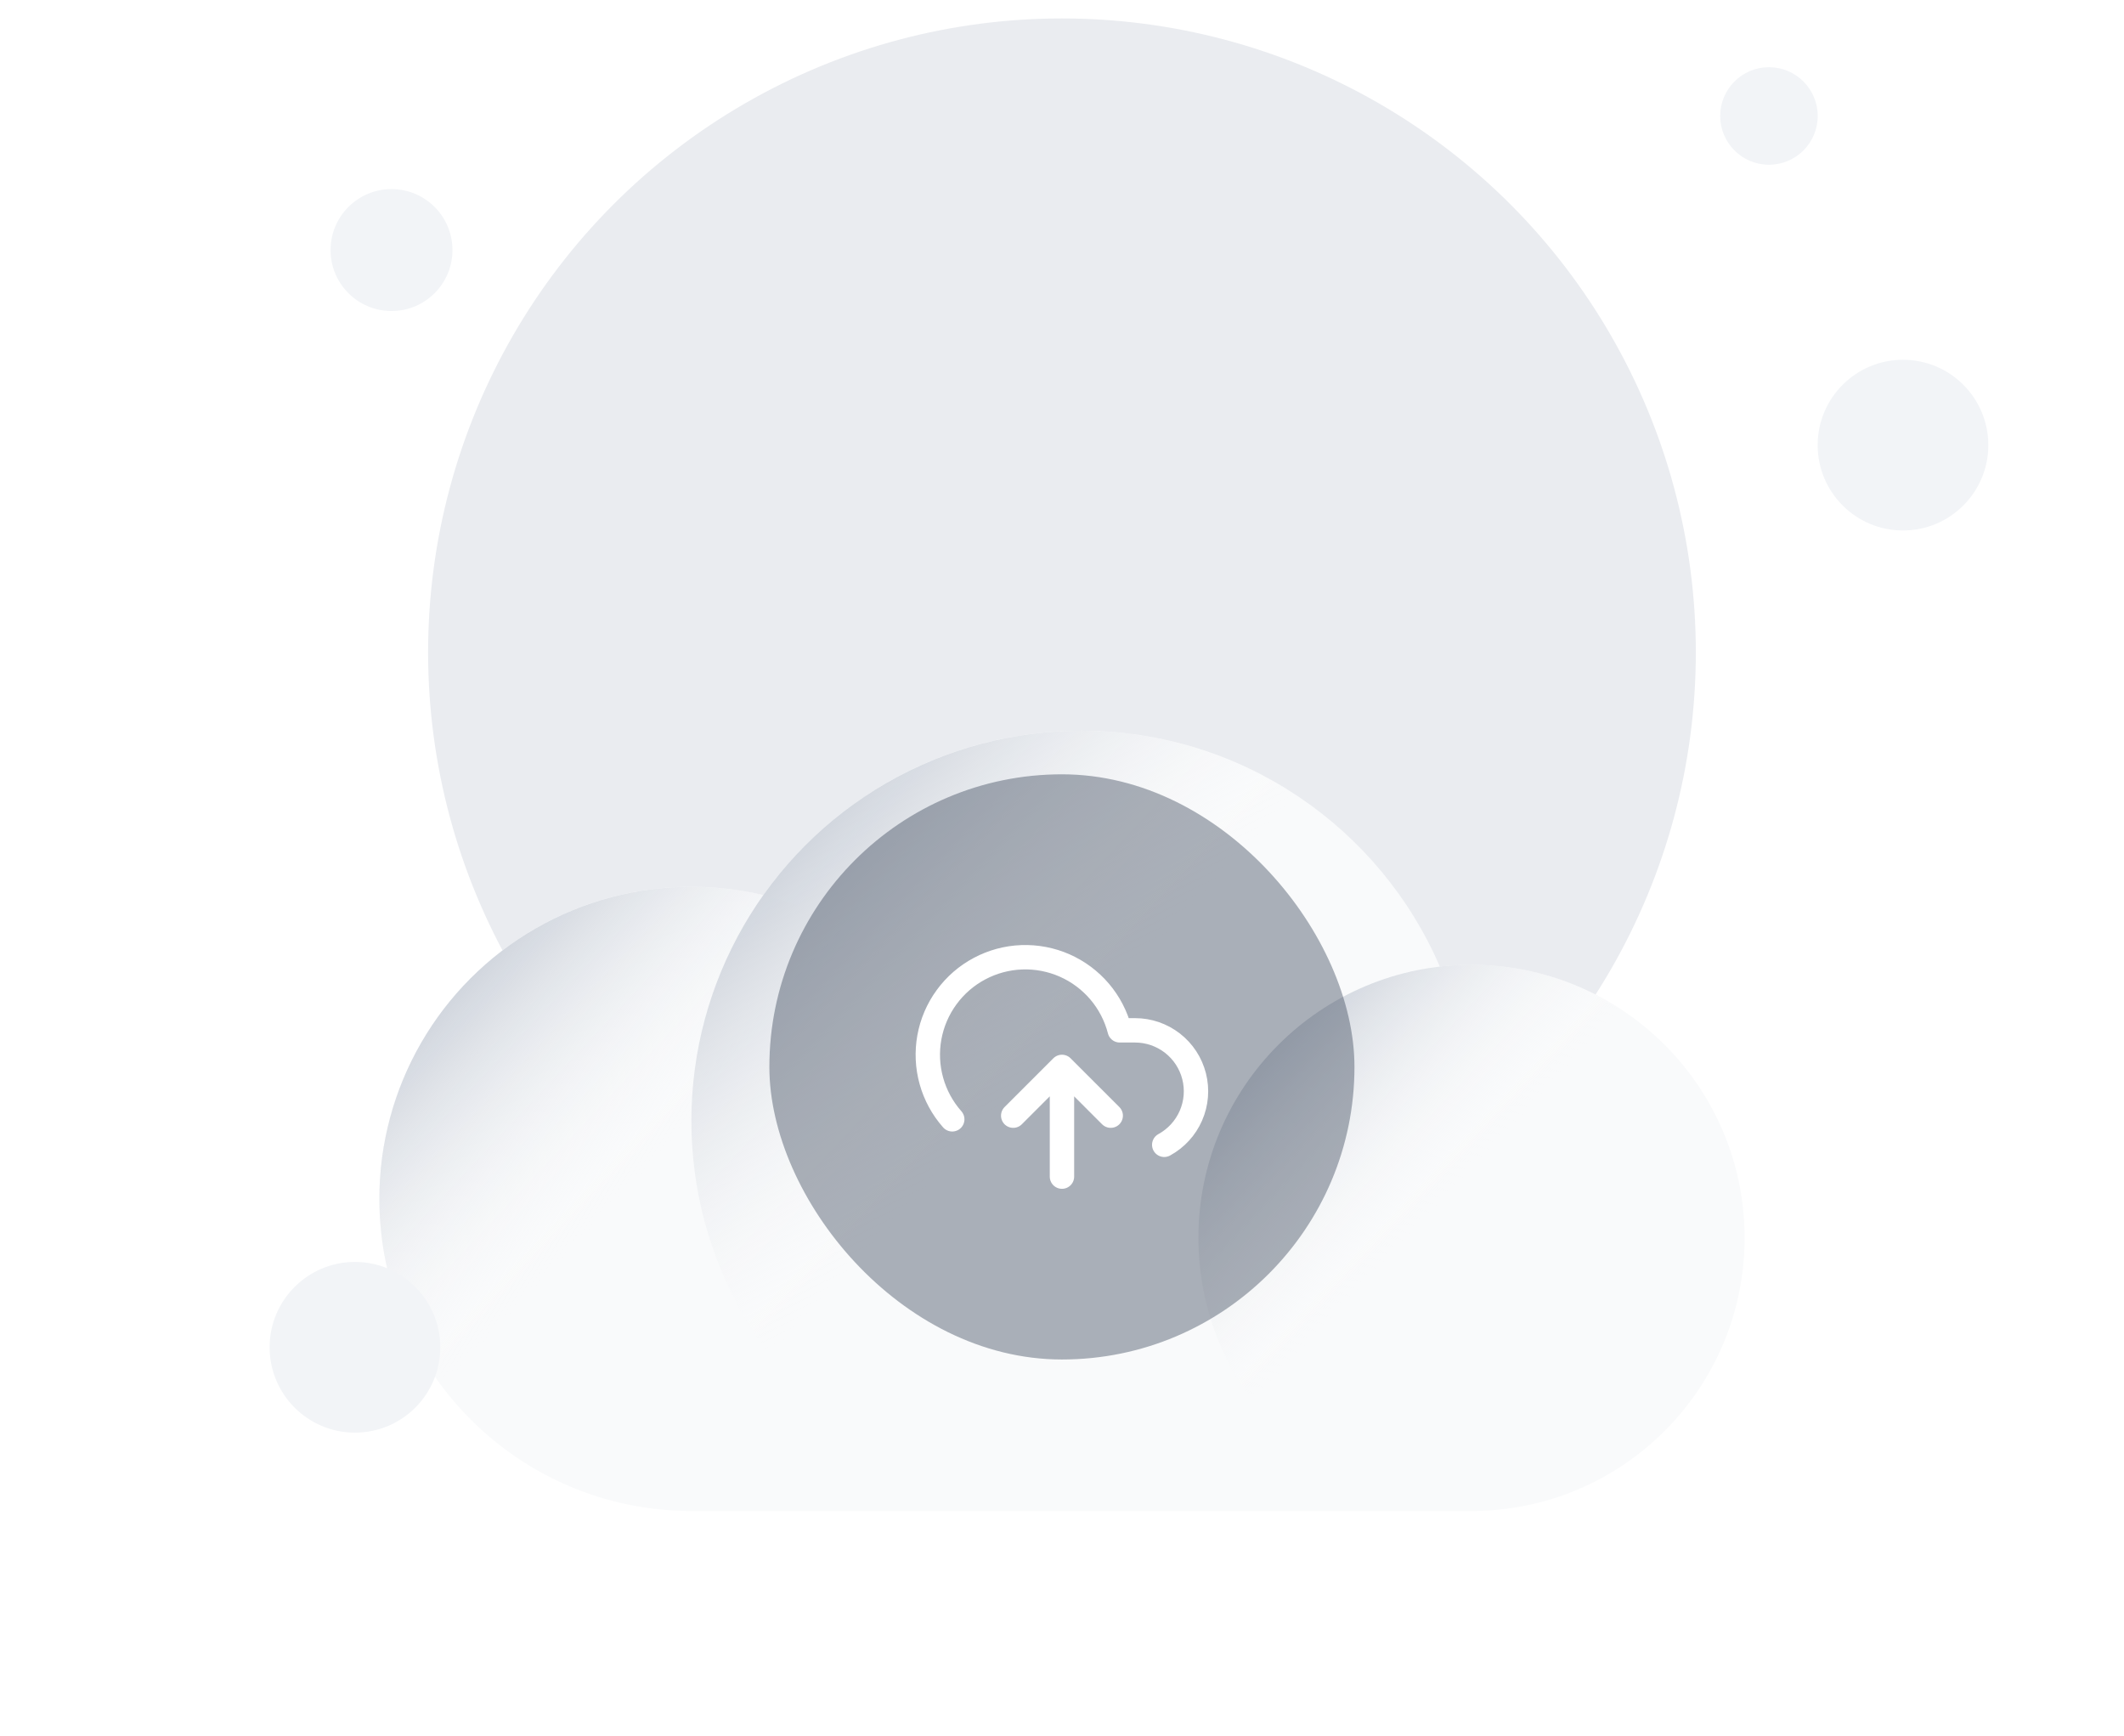 <svg width="115" height="94" viewBox="0 0 115 94" fill="none" xmlns="http://www.w3.org/2000/svg">
<circle cx="57.498" cy="35.317" r="34.319" fill="#EAECF0"/>
<g filter="url(#filter0_dd_2154_6919)">
<path d="M58.554 11.558C51.444 11.558 45.155 15.071 41.327 20.456C40.078 20.161 38.774 20.005 37.434 20.005C28.103 20.005 20.539 27.57 20.539 36.901C20.539 46.232 28.103 53.796 37.434 53.796L79.673 53.796C87.838 53.796 94.457 47.177 94.457 39.013C94.457 30.848 87.838 24.229 79.673 24.229C79.093 24.229 78.521 24.263 77.958 24.328C74.722 16.816 67.252 11.558 58.554 11.558Z" fill="#F9FAFB"/>
<ellipse cx="37.434" cy="36.9" rx="16.895" ry="16.895" fill="url(#paint0_linear_2154_6919)"/>
<circle cx="58.553" cy="32.677" r="21.119" fill="url(#paint1_linear_2154_6919)"/>
<ellipse cx="79.67" cy="39.013" rx="14.784" ry="14.784" fill="url(#paint2_linear_2154_6919)"/>
</g>
<circle cx="21.198" cy="13.537" r="3.3" fill="#F2F4F7"/>
<circle cx="19.218" cy="72.935" r="4.62" fill="#F2F4F7"/>
<circle cx="103.034" cy="24.097" r="4.62" fill="#F2F4F7"/>
<circle cx="95.777" cy="6.278" r="2.64" fill="#F2F4F7"/>
<g filter="url(#filter1_b_2154_6919)">
<rect x="41.656" y="41.917" width="31.679" height="31.679" rx="15.839" fill="#344054" fill-opacity="0.4"/>
<g clip-path="url(#clip0_2154_6919)">
<path d="M60.138 60.396L57.498 57.757M57.498 57.757L54.858 60.396M57.498 57.757V63.696M63.035 61.974C63.678 61.623 64.187 61.068 64.48 60.395C64.773 59.724 64.834 58.973 64.653 58.263C64.472 57.552 64.06 56.922 63.481 56.472C62.903 56.022 62.191 55.777 61.458 55.777H60.626C60.426 55.004 60.054 54.287 59.537 53.678C59.02 53.071 58.372 52.587 57.642 52.266C56.911 51.944 56.117 51.793 55.32 51.822C54.522 51.851 53.742 52.061 53.037 52.436C52.332 52.81 51.721 53.339 51.251 53.984C50.78 54.628 50.461 55.371 50.319 56.156C50.177 56.942 50.214 57.749 50.429 58.518C50.643 59.286 51.029 59.996 51.558 60.594" stroke="white" stroke-width="1.32" stroke-linecap="round" stroke-linejoin="round"/>
</g>
</g>
<defs>
<filter id="filter0_dd_2154_6919" x="0.539" y="11.558" width="113.918" height="82.239" filterUnits="userSpaceOnUse" color-interpolation-filters="sRGB">
<feFlood flood-opacity="0" result="BackgroundImageFix"/>
<feColorMatrix in="SourceAlpha" type="matrix" values="0 0 0 0 0 0 0 0 0 0 0 0 0 0 0 0 0 0 127 0" result="hardAlpha"/>
<feMorphology radius="4" operator="erode" in="SourceAlpha" result="effect1_dropShadow_2154_6919"/>
<feOffset dy="8"/>
<feGaussianBlur stdDeviation="4"/>
<feColorMatrix type="matrix" values="0 0 0 0 0.063 0 0 0 0 0.094 0 0 0 0 0.157 0 0 0 0.03 0"/>
<feBlend mode="normal" in2="BackgroundImageFix" result="effect1_dropShadow_2154_6919"/>
<feColorMatrix in="SourceAlpha" type="matrix" values="0 0 0 0 0 0 0 0 0 0 0 0 0 0 0 0 0 0 127 0" result="hardAlpha"/>
<feMorphology radius="4" operator="erode" in="SourceAlpha" result="effect2_dropShadow_2154_6919"/>
<feOffset dy="20"/>
<feGaussianBlur stdDeviation="12"/>
<feColorMatrix type="matrix" values="0 0 0 0 0.063 0 0 0 0 0.094 0 0 0 0 0.157 0 0 0 0.08 0"/>
<feBlend mode="normal" in2="effect1_dropShadow_2154_6919" result="effect2_dropShadow_2154_6919"/>
<feBlend mode="normal" in="SourceGraphic" in2="effect2_dropShadow_2154_6919" result="shape"/>
</filter>
<filter id="filter1_b_2154_6919" x="33.656" y="33.917" width="47.68" height="47.679" filterUnits="userSpaceOnUse" color-interpolation-filters="sRGB">
<feFlood flood-opacity="0" result="BackgroundImageFix"/>
<feGaussianBlur in="BackgroundImageFix" stdDeviation="4"/>
<feComposite in2="SourceAlpha" operator="in" result="effect1_backgroundBlur_2154_6919"/>
<feBlend mode="normal" in="SourceGraphic" in2="effect1_backgroundBlur_2154_6919" result="shape"/>
</filter>
<linearGradient id="paint0_linear_2154_6919" x1="24.461" y1="25.737" x2="54.33" y2="53.796" gradientUnits="userSpaceOnUse">
<stop stop-color="#D0D5DD"/>
<stop offset="0.351" stop-color="white" stop-opacity="0"/>
</linearGradient>
<linearGradient id="paint1_linear_2154_6919" x1="42.336" y1="18.723" x2="79.672" y2="53.796" gradientUnits="userSpaceOnUse">
<stop stop-color="#D0D5DD"/>
<stop offset="0.351" stop-color="white" stop-opacity="0"/>
</linearGradient>
<linearGradient id="paint2_linear_2154_6919" x1="68.319" y1="29.245" x2="94.454" y2="53.796" gradientUnits="userSpaceOnUse">
<stop stop-color="#D0D5DD"/>
<stop offset="0.351" stop-color="white" stop-opacity="0"/>
</linearGradient>
<clipPath id="clip0_2154_6919">
<rect width="15.839" height="15.839" fill="white" transform="translate(49.578 49.836)"/>
</clipPath>
</defs>
</svg>
